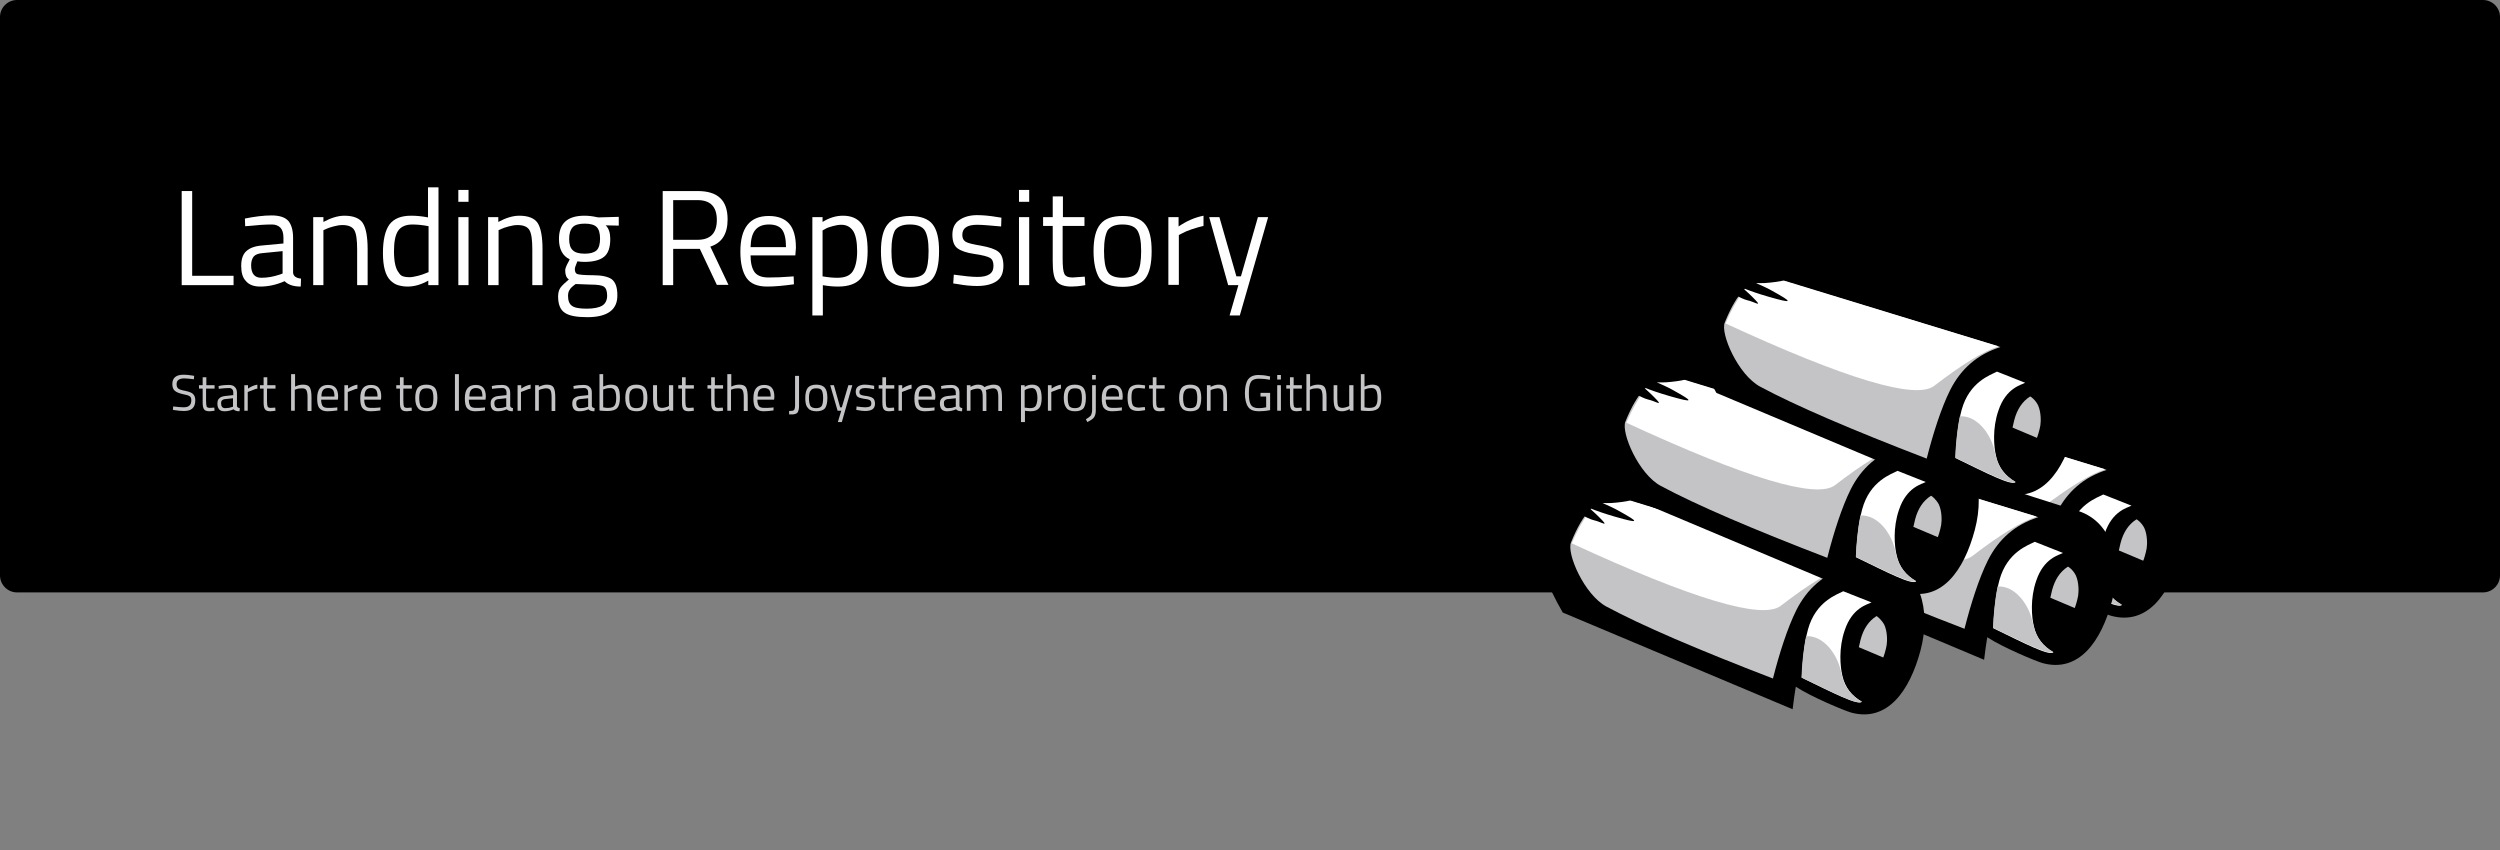 <?xml version="1.0" encoding="utf-8"?>
<!-- Generator: Adobe Illustrator 23.0.2, SVG Export Plug-In . SVG Version: 6.00 Build 0)  -->
<svg version="1.1" xmlns="http://www.w3.org/2000/svg" xmlns:xlink="http://www.w3.org/1999/xlink" x="0px" y="0px"
	 viewBox="0 0 882 300" style="enable-background:new 0 0 882 300;" xml:space="preserve">
<rect x="0" y="0" width="882" height="300" fill="#808080" stroke="none"/>
<style type="text/css">
	.st0{fill:#C4C3C6;}
	.st1{fill:#FFFFFF;}
	.st2{fill-rule:evenodd;clip-rule:evenodd;}
	.st3{fill-rule:evenodd;clip-rule:evenodd;fill:#C4C3C6;}
	.st4{fill-rule:evenodd;clip-rule:evenodd;fill:#FFFFFF;}
	.st5{fill:#010101;}
	.st6{fill:none;}
	.st7{fill-rule:evenodd;clip-rule:evenodd;fill:#B1B2B7;}
	.st8{fill-rule:evenodd;clip-rule:evenodd;fill:#FDFDFD;}
	.st9{fill-rule:evenodd;clip-rule:evenodd;fill:#F9F9F9;}
</style>
<g id="Layer_4">
	<path d="M876,209H6c-3.3,0-6-2.7-6-6V6c0-3.3,2.7-6,6-6h870c3.3,0,6,2.7,6,6v197C882,206.3,879.3,209,876,209z"/>
	<g>
		<path class="st0" d="M65,133.5c-1.8,0-2.7,0.7-2.7,2c0,0.8,0.2,1.3,0.6,1.6s1.3,0.6,2.5,0.8c1.3,0.3,2.2,0.6,2.7,1.1
			c0.5,0.5,0.8,1.2,0.8,2.2c0,2.6-1.3,3.8-4,3.8c-0.9,0-2-0.1-3.3-0.3l-0.6-0.1l0.1-1.2c1.6,0.2,2.9,0.3,3.7,0.3
			c1.8,0,2.7-0.8,2.7-2.5c0-0.7-0.2-1.2-0.6-1.4c-0.4-0.3-1.1-0.5-2.2-0.7c-1.4-0.3-2.4-0.7-3-1.2c-0.6-0.5-0.9-1.3-0.9-2.4
			c0-2.2,1.3-3.3,4-3.3c0.9,0,1.9,0.1,3.1,0.3l0.6,0.1l-0.1,1.2C66.8,133.6,65.7,133.5,65,133.5z"/>
		<path class="st0" d="M75.6,137.1h-2.9v4.3c0,1,0.1,1.7,0.2,2c0.1,0.3,0.5,0.5,1.1,0.5l1.6-0.1l0.1,1.1c-0.8,0.1-1.4,0.2-1.8,0.2
			c-0.9,0-1.6-0.2-1.9-0.7c-0.4-0.5-0.5-1.3-0.5-2.6v-4.7h-1.3v-1.2h1.3v-2.8h1.3v2.8h2.9V137.1z"/>
		<path class="st0" d="M83.6,138.6v4.6c0,0.4,0.4,0.7,1,0.8l-0.1,1.1c-0.9,0-1.7-0.2-2.1-0.7c-1.1,0.5-2.2,0.7-3.2,0.7
			c-0.8,0-1.5-0.2-1.9-0.7c-0.4-0.5-0.6-1.1-0.6-2c0-0.9,0.2-1.5,0.7-1.9c0.4-0.4,1.1-0.7,2.1-0.8l2.8-0.3v-0.8c0-0.6-0.1-1-0.4-1.3
			c-0.3-0.3-0.6-0.4-1.1-0.4c-1,0-2,0.1-3,0.2l-0.6,0.1l-0.1-1c1.3-0.3,2.5-0.4,3.5-0.4s1.8,0.2,2.2,0.7
			C83.3,136.9,83.6,137.6,83.6,138.6z M78,142.3c0,1.1,0.5,1.7,1.4,1.7c0.8,0,1.6-0.1,2.4-0.4l0.4-0.1v-3l-2.7,0.3
			c-0.5,0-0.9,0.2-1.2,0.5C78.1,141.4,78,141.8,78,142.3z"/>
		<path class="st0" d="M86.2,144.9v-9h1.3v1.2c1-0.7,2.1-1.2,3.3-1.4v1.4c-0.5,0.1-1,0.2-1.6,0.5c-0.5,0.2-1,0.4-1.3,0.5l-0.5,0.2
			v6.6H86.2z"/>
		<path class="st0" d="M97.1,137.1h-2.9v4.3c0,1,0.1,1.7,0.2,2c0.1,0.3,0.5,0.5,1.1,0.5l1.6-0.1l0.1,1.1c-0.8,0.1-1.4,0.2-1.8,0.2
			c-0.9,0-1.6-0.2-1.9-0.7c-0.4-0.5-0.5-1.3-0.5-2.6v-4.7h-1.3v-1.2h1.3v-2.8h1.3v2.8h2.9V137.1z"/>
		<path class="st0" d="M104.1,144.9h-1.4V132h1.4v4.4c1-0.5,1.9-0.7,2.8-0.7c1.2,0,2,0.3,2.4,1s0.6,1.8,0.6,3.5v4.8h-1.4v-4.7
			c0-1.2-0.1-2.1-0.4-2.6c-0.2-0.5-0.8-0.7-1.6-0.7c-0.8,0-1.5,0.1-2.2,0.4l-0.3,0.1V144.9z"/>
		<path class="st0" d="M118.5,143.8l0.5-0.1l0,1.1c-1.4,0.2-2.5,0.3-3.5,0.3c-1.3,0-2.2-0.4-2.8-1.1s-0.8-1.9-0.8-3.5
			c0-3.2,1.3-4.7,3.8-4.7c1.2,0,2.1,0.3,2.7,1c0.6,0.7,0.9,1.7,0.9,3.2l-0.1,1h-5.9c0,1,0.2,1.7,0.5,2.2s1,0.7,1.9,0.7
			S117.6,143.9,118.5,143.8z M118,139.9c0-1.1-0.2-1.9-0.5-2.3s-0.9-0.7-1.7-0.7s-1.4,0.2-1.8,0.7c-0.4,0.5-0.6,1.2-0.6,2.3H118z"/>
		<path class="st0" d="M121.5,144.9v-9h1.3v1.2c1-0.7,2.1-1.2,3.3-1.4v1.4c-0.5,0.1-1,0.2-1.6,0.5c-0.5,0.2-1,0.4-1.3,0.5l-0.5,0.2
			v6.6H121.5z"/>
		<path class="st0" d="M133.7,143.8l0.5-0.1l0,1.1c-1.4,0.2-2.5,0.3-3.5,0.3c-1.3,0-2.2-0.4-2.8-1.1s-0.8-1.9-0.8-3.5
			c0-3.2,1.3-4.7,3.8-4.7c1.2,0,2.1,0.3,2.7,1c0.6,0.7,0.9,1.7,0.9,3.2l-0.1,1h-5.9c0,1,0.2,1.7,0.5,2.2s1,0.7,1.9,0.7
			S132.7,143.9,133.7,143.8z M133.2,139.9c0-1.1-0.2-1.9-0.5-2.3s-0.9-0.7-1.7-0.7s-1.4,0.2-1.8,0.7c-0.4,0.5-0.6,1.2-0.6,2.3H133.2
			z"/>
		<path class="st0" d="M145.2,137.1h-2.9v4.3c0,1,0.1,1.7,0.2,2c0.1,0.3,0.5,0.5,1.1,0.5l1.6-0.1l0.1,1.1c-0.8,0.1-1.4,0.2-1.8,0.2
			c-0.9,0-1.6-0.2-1.9-0.7c-0.4-0.5-0.5-1.3-0.5-2.6v-4.7h-1.3v-1.2h1.3v-2.8h1.3v2.8h2.9V137.1z"/>
		<path class="st0" d="M146.5,140.4c0-1.6,0.3-2.8,0.9-3.6c0.6-0.7,1.6-1.1,3-1.1c1.4,0,2.4,0.4,3,1.1s0.9,1.9,0.9,3.6
			s-0.3,2.8-0.8,3.6c-0.6,0.7-1.6,1.1-3,1.1c-1.5,0-2.5-0.4-3-1.1C146.8,143.2,146.5,142,146.5,140.4z M147.9,140.4
			c0,1.3,0.2,2.2,0.5,2.8c0.3,0.5,1,0.8,2,0.8c1,0,1.7-0.3,2-0.8s0.5-1.4,0.5-2.8c0-1.3-0.2-2.2-0.5-2.7c-0.3-0.5-1-0.7-1.9-0.7
			c-0.9,0-1.6,0.2-1.9,0.7C148.1,138.2,147.9,139.1,147.9,140.4z"/>
		<path class="st0" d="M160.5,144.9V132h1.4v12.9H160.5z"/>
		<path class="st0" d="M170.6,143.8l0.5-0.1l0,1.1c-1.4,0.2-2.5,0.3-3.5,0.3c-1.3,0-2.2-0.4-2.8-1.1s-0.8-1.9-0.8-3.5
			c0-3.2,1.3-4.7,3.8-4.7c1.2,0,2.1,0.3,2.7,1c0.6,0.7,0.9,1.7,0.9,3.2l-0.1,1h-5.9c0,1,0.2,1.7,0.5,2.2s1,0.7,1.9,0.7
			S169.7,143.9,170.6,143.8z M170.2,139.9c0-1.1-0.2-1.9-0.5-2.3s-0.9-0.7-1.7-0.7s-1.4,0.2-1.8,0.7c-0.4,0.5-0.6,1.2-0.6,2.3H170.2
			z"/>
		<path class="st0" d="M180,138.6v4.6c0,0.4,0.4,0.7,1,0.8l-0.1,1.1c-0.9,0-1.7-0.2-2.1-0.7c-1.1,0.5-2.2,0.7-3.2,0.7
			c-0.8,0-1.5-0.2-1.9-0.7c-0.4-0.5-0.6-1.1-0.6-2c0-0.9,0.2-1.5,0.7-1.9c0.4-0.4,1.1-0.7,2.1-0.8l2.8-0.3v-0.8c0-0.6-0.1-1-0.4-1.3
			c-0.3-0.3-0.6-0.4-1.1-0.4c-1,0-2,0.1-3,0.2l-0.6,0.1l-0.1-1c1.3-0.3,2.5-0.4,3.5-0.4s1.8,0.2,2.2,0.7
			C179.7,136.9,180,137.6,180,138.6z M174.4,142.3c0,1.1,0.5,1.7,1.4,1.7c0.8,0,1.6-0.1,2.4-0.4l0.4-0.1v-3l-2.7,0.3
			c-0.5,0-0.9,0.2-1.2,0.5C174.5,141.4,174.4,141.8,174.4,142.3z"/>
		<path class="st0" d="M182.6,144.9v-9h1.3v1.2c1-0.7,2.1-1.2,3.3-1.4v1.4c-0.5,0.1-1,0.2-1.6,0.5c-0.5,0.2-1,0.4-1.3,0.5l-0.5,0.2
			v6.6H182.6z"/>
		<path class="st0" d="M190.2,144.9h-1.4v-9h1.3v0.6c1-0.5,1.9-0.8,2.8-0.8c1.2,0,2,0.3,2.4,1s0.6,1.8,0.6,3.5v4.8h-1.3v-4.7
			c0-1.2-0.1-2.1-0.4-2.6s-0.8-0.7-1.6-0.7c-0.4,0-0.8,0.1-1.2,0.2c-0.4,0.1-0.8,0.2-1,0.3l-0.3,0.2V144.9z"/>
		<path class="st0" d="M208.8,138.6v4.6c0,0.4,0.4,0.7,1,0.8l-0.1,1.1c-0.9,0-1.7-0.2-2.1-0.7c-1.1,0.5-2.2,0.7-3.2,0.7
			c-0.8,0-1.5-0.2-1.9-0.7c-0.4-0.5-0.6-1.1-0.6-2c0-0.9,0.2-1.5,0.7-1.9c0.4-0.4,1.1-0.7,2.1-0.8l2.8-0.3v-0.8c0-0.6-0.1-1-0.4-1.3
			c-0.3-0.3-0.6-0.4-1.1-0.4c-1,0-2,0.1-3,0.2l-0.6,0.1l-0.1-1c1.3-0.3,2.5-0.4,3.5-0.4s1.8,0.2,2.2,0.7
			C208.6,136.9,208.8,137.6,208.8,138.6z M203.3,142.3c0,1.1,0.5,1.7,1.4,1.7c0.8,0,1.6-0.1,2.4-0.4l0.4-0.1v-3l-2.7,0.3
			c-0.5,0-0.9,0.2-1.2,0.5C203.4,141.4,203.3,141.8,203.3,142.3z"/>
		<path class="st0" d="M215.5,135.7c1.2,0,2.1,0.3,2.5,1c0.5,0.7,0.7,1.9,0.7,3.6s-0.3,2.9-0.9,3.6c-0.6,0.7-1.7,1.1-3.3,1.1
			c-0.5,0-1.3,0-2.5-0.1l-0.5-0.1V132h1.3v4.4C213.7,136,214.6,135.7,215.5,135.7z M214.5,143.9c1.2,0,2-0.3,2.3-0.8
			c0.4-0.5,0.6-1.4,0.6-2.7c0-1.3-0.2-2.2-0.5-2.7c-0.3-0.5-0.8-0.8-1.6-0.8c-0.7,0-1.4,0.1-2.1,0.4l-0.4,0.1v6.3
			C213.6,143.9,214.2,143.9,214.5,143.9z"/>
		<path class="st0" d="M220.6,140.4c0-1.6,0.3-2.8,0.9-3.6c0.6-0.7,1.6-1.1,3-1.1c1.4,0,2.4,0.4,3,1.1s0.9,1.9,0.9,3.6
			s-0.3,2.8-0.8,3.6c-0.6,0.7-1.6,1.1-3,1.1c-1.5,0-2.5-0.4-3-1.1C220.9,143.2,220.6,142,220.6,140.4z M222,140.4
			c0,1.3,0.2,2.2,0.5,2.8c0.3,0.5,1,0.8,2,0.8c1,0,1.7-0.3,2-0.8s0.5-1.4,0.5-2.8c0-1.3-0.2-2.2-0.5-2.7c-0.3-0.5-1-0.7-1.9-0.7
			c-0.9,0-1.6,0.2-1.9,0.7C222.1,138.2,222,139.1,222,140.4z"/>
		<path class="st0" d="M236.1,135.9h1.4v9h-1.4v-0.6c-0.9,0.5-1.8,0.8-2.7,0.8c-1.2,0-2-0.3-2.4-1c-0.4-0.6-0.6-1.8-0.6-3.5v-4.7
			h1.4v4.7c0,1.3,0.1,2.2,0.3,2.6s0.7,0.7,1.5,0.7c0.4,0,0.8-0.1,1.2-0.2c0.4-0.1,0.7-0.2,0.9-0.3l0.3-0.2V135.9z"/>
		<path class="st0" d="M244.7,137.1h-2.9v4.3c0,1,0.1,1.7,0.2,2c0.1,0.3,0.5,0.5,1.1,0.5l1.6-0.1l0.1,1.1c-0.8,0.1-1.4,0.2-1.8,0.2
			c-0.9,0-1.6-0.2-1.9-0.7c-0.4-0.5-0.5-1.3-0.5-2.6v-4.7h-1.3v-1.2h1.3v-2.8h1.3v2.8h2.9V137.1z"/>
		<path class="st0" d="M255,137.1h-2.9v4.3c0,1,0.1,1.7,0.2,2c0.1,0.3,0.5,0.5,1.1,0.5l1.6-0.1l0.1,1.1c-0.8,0.1-1.4,0.2-1.8,0.2
			c-0.9,0-1.6-0.2-1.9-0.7c-0.4-0.5-0.5-1.3-0.5-2.6v-4.7h-1.3v-1.2h1.3v-2.8h1.3v2.8h2.9V137.1z"/>
		<path class="st0" d="M258,144.9h-1.4V132h1.4v4.4c1-0.5,1.9-0.7,2.8-0.7c1.2,0,2,0.3,2.4,1s0.6,1.8,0.6,3.5v4.8h-1.4v-4.7
			c0-1.2-0.1-2.1-0.4-2.6c-0.2-0.5-0.8-0.7-1.6-0.7c-0.8,0-1.5,0.1-2.2,0.4l-0.3,0.1V144.9z"/>
		<path class="st0" d="M272.4,143.8l0.5-0.1l0,1.1c-1.4,0.2-2.5,0.3-3.5,0.3c-1.3,0-2.2-0.4-2.8-1.1s-0.8-1.9-0.8-3.5
			c0-3.2,1.3-4.7,3.8-4.7c1.2,0,2.1,0.3,2.7,1c0.6,0.7,0.9,1.7,0.9,3.2l-0.1,1h-5.9c0,1,0.2,1.7,0.5,2.2s1,0.7,1.9,0.7
			S271.5,143.9,272.4,143.8z M271.9,139.9c0-1.1-0.2-1.9-0.5-2.3s-0.9-0.7-1.7-0.7s-1.4,0.2-1.8,0.7c-0.4,0.5-0.6,1.2-0.6,2.3H271.9
			z"/>
		<path class="st0" d="M278.4,146.2V145c0.9,0,1.4-0.1,1.7-0.3c0.2-0.2,0.4-0.8,0.4-1.6v-10.5h1.4l0,10.7c0,1-0.2,1.7-0.5,2.2
			c-0.3,0.4-0.8,0.6-1.6,0.7C279.3,146.2,278.9,146.2,278.4,146.2z"/>
		<path class="st0" d="M284.1,140.4c0-1.6,0.3-2.8,0.9-3.6c0.6-0.7,1.6-1.1,3-1.1c1.4,0,2.4,0.4,3,1.1s0.9,1.9,0.9,3.6
			s-0.3,2.8-0.8,3.6c-0.6,0.7-1.6,1.1-3,1.1c-1.5,0-2.5-0.4-3-1.1C284.3,143.2,284.1,142,284.1,140.4z M285.4,140.4
			c0,1.3,0.2,2.2,0.5,2.8c0.3,0.5,1,0.8,2,0.8c1,0,1.7-0.3,2-0.8s0.5-1.4,0.5-2.8c0-1.3-0.2-2.2-0.5-2.7c-0.3-0.5-1-0.7-1.9-0.7
			c-0.9,0-1.6,0.2-1.9,0.7C285.6,138.2,285.4,139.1,285.4,140.4z"/>
		<path class="st0" d="M292.9,135.9h1.3l2.2,7.8h0.6l2.3-7.8h1.4l-3.7,13h-1.4l1.2-4h-1.3L292.9,135.9z"/>
		<path class="st0" d="M305.2,136.9c-1.3,0-2,0.5-2,1.4c0,0.4,0.1,0.7,0.4,0.9s1,0.4,2.1,0.5c1.1,0.2,1.8,0.4,2.3,0.8
			c0.4,0.3,0.7,1,0.7,1.9c0,0.9-0.3,1.6-0.9,2c-0.6,0.4-1.5,0.6-2.6,0.6c-0.7,0-1.6-0.1-2.6-0.3l-0.5-0.1l0.1-1.2
			c1.4,0.2,2.4,0.3,3.1,0.3c0.7,0,1.2-0.1,1.6-0.3c0.4-0.2,0.5-0.6,0.5-1.1s-0.2-0.9-0.5-1.1c-0.3-0.2-1-0.4-2.1-0.5
			c-1.1-0.2-1.8-0.4-2.2-0.7c-0.4-0.3-0.7-0.9-0.7-1.8s0.3-1.5,0.9-1.9s1.4-0.6,2.3-0.6c0.7,0,1.6,0.1,2.8,0.3l0.5,0.1l0,1.2
			C307,137,305.9,136.9,305.2,136.9z"/>
		<path class="st0" d="M315.4,137.1h-2.9v4.3c0,1,0.1,1.7,0.2,2c0.1,0.3,0.5,0.5,1.1,0.5l1.6-0.1l0.1,1.1c-0.8,0.1-1.4,0.2-1.8,0.2
			c-0.9,0-1.6-0.2-1.9-0.7c-0.4-0.5-0.5-1.3-0.5-2.6v-4.7h-1.3v-1.2h1.3v-2.8h1.3v2.8h2.9V137.1z"/>
		<path class="st0" d="M317,144.9v-9h1.3v1.2c1-0.7,2.1-1.2,3.3-1.4v1.4c-0.5,0.1-1,0.2-1.6,0.5c-0.5,0.2-1,0.4-1.3,0.5l-0.5,0.2
			v6.6H317z"/>
		<path class="st0" d="M329.2,143.8l0.5-0.1l0,1.1c-1.4,0.2-2.5,0.3-3.5,0.3c-1.3,0-2.2-0.4-2.8-1.1s-0.8-1.9-0.8-3.5
			c0-3.2,1.3-4.7,3.8-4.7c1.2,0,2.1,0.3,2.7,1c0.6,0.7,0.9,1.7,0.9,3.2l-0.1,1h-5.9c0,1,0.2,1.7,0.5,2.2s1,0.7,1.9,0.7
			S328.3,143.9,329.2,143.8z M328.7,139.9c0-1.1-0.2-1.9-0.5-2.3s-0.9-0.7-1.7-0.7s-1.4,0.2-1.8,0.7c-0.4,0.5-0.6,1.2-0.6,2.3H328.7
			z"/>
		<path class="st0" d="M338.5,138.6v4.6c0,0.4,0.4,0.7,1,0.8l-0.1,1.1c-0.9,0-1.7-0.2-2.1-0.7c-1.1,0.5-2.2,0.7-3.2,0.7
			c-0.8,0-1.5-0.2-1.9-0.7c-0.4-0.5-0.6-1.1-0.6-2c0-0.9,0.2-1.5,0.7-1.9c0.4-0.4,1.1-0.7,2.1-0.8l2.8-0.3v-0.8c0-0.6-0.1-1-0.4-1.3
			c-0.3-0.3-0.6-0.4-1.1-0.4c-1,0-2,0.1-3,0.2l-0.6,0.1l-0.1-1c1.3-0.3,2.5-0.4,3.5-0.4s1.8,0.2,2.2,0.7
			C338.3,136.9,338.5,137.6,338.5,138.6z M333,142.3c0,1.1,0.5,1.7,1.4,1.7c0.8,0,1.6-0.1,2.4-0.4l0.4-0.1v-3l-2.7,0.3
			c-0.5,0-0.9,0.2-1.2,0.5C333.1,141.4,333,141.8,333,142.3z"/>
		<path class="st0" d="M342.5,144.9h-1.4v-9h1.3v0.6c0.9-0.5,1.8-0.8,2.6-0.8c1.1,0,1.9,0.3,2.3,0.9c0.4-0.2,0.9-0.5,1.5-0.6
			c0.6-0.2,1.2-0.3,1.7-0.3c1.2,0,2,0.3,2.4,1c0.4,0.6,0.6,1.8,0.6,3.5v4.8h-1.3v-4.7c0-1.2-0.1-2.1-0.4-2.6s-0.8-0.7-1.5-0.7
			c-0.4,0-0.8,0.1-1.2,0.2c-0.4,0.1-0.7,0.2-1,0.3l-0.3,0.2c0.2,0.4,0.2,1.3,0.2,2.6v4.7h-1.3v-4.6c0-1.3-0.1-2.2-0.4-2.6
			c-0.2-0.5-0.7-0.7-1.5-0.7c-0.4,0-0.8,0.1-1.2,0.2c-0.4,0.1-0.7,0.2-0.9,0.3l-0.3,0.2V144.9z"/>
		<path class="st0" d="M360.2,148.9v-13h1.3v0.6c0.9-0.6,1.8-0.8,2.7-0.8c1.1,0,2,0.4,2.5,1.1c0.5,0.7,0.8,1.9,0.8,3.6
			s-0.3,2.9-0.9,3.6c-0.6,0.7-1.6,1.1-3,1.1c-0.7,0-1.4-0.1-2-0.2v4H360.2z M364,136.9c-0.4,0-0.7,0.1-1.2,0.2
			c-0.4,0.1-0.7,0.2-1,0.4l-0.3,0.2v6.1c0.9,0.1,1.5,0.2,1.9,0.2c1,0,1.7-0.3,2-0.8s0.6-1.5,0.6-2.7s-0.2-2.1-0.5-2.7
			C365.2,137.2,364.7,136.9,364,136.9z"/>
		<path class="st0" d="M369.7,144.9v-9h1.3v1.2c1-0.7,2.1-1.2,3.3-1.4v1.4c-0.5,0.1-1,0.2-1.6,0.5c-0.5,0.2-1,0.4-1.3,0.5l-0.5,0.2
			v6.6H369.7z"/>
		<path class="st0" d="M375.3,140.4c0-1.6,0.3-2.8,0.9-3.6c0.6-0.7,1.6-1.1,3-1.1c1.4,0,2.4,0.4,3,1.1s0.9,1.9,0.9,3.6
			s-0.3,2.8-0.8,3.6c-0.6,0.7-1.6,1.1-3,1.1c-1.5,0-2.5-0.4-3-1.1C375.6,143.2,375.3,142,375.3,140.4z M376.7,140.4
			c0,1.3,0.2,2.2,0.5,2.8c0.3,0.5,1,0.8,2,0.8c1,0,1.7-0.3,2-0.8s0.5-1.4,0.5-2.8c0-1.3-0.2-2.2-0.5-2.7c-0.3-0.5-1-0.7-1.9-0.7
			c-0.9,0-1.6,0.2-1.9,0.7C376.9,138.2,376.7,139.1,376.7,140.4z"/>
		<path class="st0" d="M385.3,144.7v-8.8h1.3v8.8c0,1.1-0.2,1.9-0.6,2.5c-0.4,0.6-1.2,1.1-2.4,1.7l-0.5-1c0.9-0.5,1.5-1,1.8-1.4
			C385.1,146.1,385.3,145.5,385.3,144.7z M385.3,133.9v-1.6h1.3v1.6H385.3z"/>
		<path class="st0" d="M395.3,143.8l0.5-0.1l0,1.1c-1.4,0.2-2.5,0.3-3.5,0.3c-1.3,0-2.2-0.4-2.8-1.1s-0.8-1.9-0.8-3.5
			c0-3.2,1.3-4.7,3.8-4.7c1.2,0,2.1,0.3,2.7,1c0.6,0.7,0.9,1.7,0.9,3.2l-0.1,1h-5.9c0,1,0.2,1.7,0.5,2.2s1,0.7,1.9,0.7
			S394.4,143.9,395.3,143.8z M394.8,139.9c0-1.1-0.2-1.9-0.5-2.3s-0.9-0.7-1.7-0.7s-1.4,0.2-1.8,0.7c-0.4,0.5-0.6,1.2-0.6,2.3H394.8
			z"/>
		<path class="st0" d="M401.6,135.7c0.4,0,1.1,0.1,2,0.2l0.4,0.1l-0.1,1.1c-1-0.1-1.7-0.2-2.1-0.2c-1,0-1.7,0.2-2.1,0.7
			c-0.4,0.5-0.5,1.4-0.5,2.7s0.2,2.2,0.5,2.7c0.3,0.5,1.1,0.8,2.1,0.8l2.1-0.2l0.1,1.1c-1.1,0.2-2,0.3-2.5,0.3
			c-1.4,0-2.4-0.4-2.9-1.1c-0.5-0.7-0.8-1.9-0.8-3.6s0.3-2.9,0.9-3.6C399.3,136.1,400.3,135.7,401.6,135.7z"/>
		<path class="st0" d="M410.8,137.1h-2.9v4.3c0,1,0.1,1.7,0.2,2c0.1,0.3,0.5,0.5,1.1,0.5l1.6-0.1l0.1,1.1c-0.8,0.1-1.4,0.2-1.8,0.2
			c-0.9,0-1.6-0.2-1.9-0.7c-0.4-0.5-0.5-1.3-0.5-2.6v-4.7h-1.3v-1.2h1.3v-2.8h1.3v2.8h2.9V137.1z"/>
		<path class="st0" d="M416,140.4c0-1.6,0.3-2.8,0.9-3.6c0.6-0.7,1.6-1.1,3-1.1c1.4,0,2.4,0.4,3,1.1s0.9,1.9,0.9,3.6
			s-0.3,2.8-0.8,3.6c-0.6,0.7-1.6,1.1-3,1.1c-1.5,0-2.5-0.4-3-1.1C416.3,143.2,416,142,416,140.4z M417.4,140.4
			c0,1.3,0.2,2.2,0.5,2.8c0.3,0.5,1,0.8,2,0.8c1,0,1.7-0.3,2-0.8s0.5-1.4,0.5-2.8c0-1.3-0.2-2.2-0.5-2.7c-0.3-0.5-1-0.7-1.9-0.7
			c-0.9,0-1.6,0.2-1.9,0.7C417.6,138.2,417.4,139.1,417.4,140.4z"/>
		<path class="st0" d="M427.2,144.9h-1.4v-9h1.3v0.6c1-0.5,1.9-0.8,2.8-0.8c1.2,0,2,0.3,2.4,1s0.6,1.8,0.6,3.5v4.8h-1.3v-4.7
			c0-1.2-0.1-2.1-0.4-2.6s-0.8-0.7-1.6-0.7c-0.4,0-0.8,0.1-1.2,0.2c-0.4,0.1-0.8,0.2-1,0.3l-0.3,0.2V144.9z"/>
		<path class="st0" d="M444.7,139.8v-1.2h3.4v6.1c-1.5,0.3-2.9,0.4-4,0.4c-1.8,0-3.1-0.5-3.8-1.6c-0.7-1-1.1-2.7-1.1-4.8
			c0-2.2,0.4-3.8,1.1-4.8c0.7-1,1.9-1.6,3.7-1.6c1.1,0,2.3,0.1,3.5,0.4l0.6,0.1l-0.1,1.2c-1.5-0.3-2.8-0.4-3.9-0.4
			c-1.4,0-2.3,0.4-2.8,1.2c-0.5,0.8-0.7,2.1-0.7,4s0.2,3.2,0.7,4c0.5,0.8,1.4,1.2,2.8,1.2c0.8,0,1.7-0.1,2.6-0.3v-3.8H444.7z"/>
		<path class="st0" d="M450.6,133.9v-1.6h1.3v1.6H450.6z M450.6,144.9v-9h1.3v9H450.6z"/>
		<path class="st0" d="M459.2,137.1h-2.9v4.3c0,1,0.1,1.7,0.2,2c0.1,0.3,0.5,0.5,1.1,0.5l1.6-0.1l0.1,1.1c-0.8,0.1-1.4,0.2-1.8,0.2
			c-0.9,0-1.6-0.2-1.9-0.7c-0.4-0.5-0.5-1.3-0.5-2.6v-4.7h-1.3v-1.2h1.3v-2.8h1.3v2.8h2.9V137.1z"/>
		<path class="st0" d="M462.2,144.9h-1.3V132h1.3v4.4c1-0.5,1.9-0.7,2.8-0.7c1.2,0,2,0.3,2.4,1s0.6,1.8,0.6,3.5v4.8h-1.4v-4.7
			c0-1.2-0.1-2.1-0.4-2.6c-0.2-0.5-0.8-0.7-1.6-0.7c-0.8,0-1.5,0.1-2.2,0.4l-0.3,0.1V144.9z"/>
		<path class="st0" d="M476.2,135.9h1.3v9h-1.3v-0.6c-0.9,0.5-1.8,0.8-2.7,0.8c-1.2,0-2-0.3-2.4-1c-0.4-0.6-0.6-1.8-0.6-3.5v-4.7
			h1.3v4.7c0,1.3,0.1,2.2,0.3,2.6c0.2,0.4,0.7,0.7,1.5,0.7c0.4,0,0.8-0.1,1.2-0.2c0.4-0.1,0.7-0.2,0.9-0.3l0.3-0.2V135.9z"/>
		<path class="st0" d="M484.1,135.7c1.2,0,2.1,0.3,2.5,1c0.5,0.7,0.7,1.9,0.7,3.6s-0.3,2.9-0.9,3.6c-0.6,0.7-1.7,1.1-3.3,1.1
			c-0.5,0-1.3,0-2.5-0.1l-0.5-0.1V132h1.3v4.4C482.3,136,483.2,135.7,484.1,135.7z M483.1,143.9c1.2,0,2-0.3,2.3-0.8
			c0.4-0.5,0.6-1.4,0.6-2.7c0-1.3-0.2-2.2-0.5-2.7c-0.3-0.5-0.8-0.8-1.6-0.8c-0.7,0-1.4,0.1-2.1,0.4l-0.4,0.1v6.3
			C482.2,143.9,482.8,143.9,483.1,143.9z"/>
	</g>
	<g>
		<path class="st1" d="M82.4,100.6H64.1V67.4h3.7v29.9h14.6V100.6z"/>
		<path class="st1" d="M103.4,83.9v12.3c0.1,1.2,1,1.9,2.8,2.1l-0.1,2.8c-2.5,0-4.4-0.6-5.7-1.9c-2.9,1.3-5.8,1.9-8.6,1.9
			c-2.2,0-3.9-0.6-5-1.9c-1.2-1.2-1.7-3-1.7-5.4s0.6-4.1,1.8-5.2c1.2-1.1,3-1.8,5.6-2l7.5-0.7v-2.1c0-1.6-0.4-2.8-1.1-3.5
			c-0.7-0.7-1.7-1.1-2.9-1.1c-2.6,0-5.2,0.2-8,0.5l-1.5,0.1l-0.1-2.7c3.5-0.7,6.6-1.1,9.4-1.1c2.7,0,4.7,0.6,5.9,1.9
			C102.8,79.2,103.4,81.2,103.4,83.9z M88.6,93.6c0,2.9,1.2,4.4,3.6,4.4c2.2,0,4.3-0.4,6.4-1.1l1.1-0.4v-7.9l-7.1,0.7
			c-1.4,0.1-2.5,0.5-3.1,1.2C88.9,91.3,88.6,92.3,88.6,93.6z"/>
		<path class="st1" d="M114.1,100.6h-3.6v-24h3.6v1.7c2.6-1.4,5.1-2.2,7.4-2.2c3.2,0,5.4,0.9,6.5,2.6c1.1,1.7,1.7,4.8,1.7,9.2v12.7
			H126V88c0-3.3-0.3-5.6-1-6.8c-0.7-1.2-2.1-1.8-4.2-1.8c-1,0-2.1,0.2-3.2,0.5c-1.1,0.3-2,0.6-2.6,0.9l-0.9,0.4V100.6z"/>
		<path class="st1" d="M154.7,66.1v34.5h-3.6V99c-2.5,1.4-4.9,2.1-7.3,2.1c-1.3,0-2.4-0.2-3.4-0.5s-1.9-0.9-2.7-1.7
			c-1.7-1.7-2.6-4.9-2.6-9.6c0-4.7,0.8-8,2.3-10.1c1.6-2.1,4.1-3.1,7.7-3.1c1.9,0,3.8,0.2,5.9,0.6V66.1H154.7z M142.2,97.5
			c0.6,0.2,1.3,0.3,2.2,0.3s1.9-0.2,3.1-0.5c1.1-0.3,2-0.6,2.7-0.9l1-0.4V79.8c-2-0.4-4-0.6-5.7-0.6c-2.4,0-4.1,0.8-5.1,2.3
			c-1,1.6-1.4,4-1.4,7.2c0,3.7,0.6,6.2,1.7,7.5C141.1,96.9,141.6,97.3,142.2,97.5z"/>
		<path class="st1" d="M161.7,71.2V67h3.6v4.2H161.7z M161.7,100.6v-24h3.6v24H161.7z"/>
		<path class="st1" d="M175.8,100.6h-3.6v-24h3.6v1.7c2.6-1.4,5.1-2.2,7.4-2.2c3.2,0,5.4,0.9,6.5,2.6c1.1,1.7,1.7,4.8,1.7,9.2v12.7
			h-3.6V88c0-3.3-0.3-5.6-1-6.8c-0.7-1.2-2.1-1.8-4.2-1.8c-1,0-2.1,0.2-3.2,0.5c-1.1,0.3-2,0.6-2.6,0.9l-0.9,0.4V100.6z"/>
		<path class="st1" d="M207.2,111.9c-3.8,0-6.5-0.5-8-1.6c-1.5-1-2.3-2.9-2.3-5.7c0-1.3,0.3-2.4,0.9-3.2c0.6-0.8,1.6-1.7,2.9-2.8
			c-0.9-0.6-1.3-1.7-1.3-3.3c0-0.5,0.4-1.6,1.2-3l0.4-0.8c-2.5-1.2-3.8-3.6-3.8-7.2c0-5.5,3-8.2,9-8.2c1.5,0,3,0.2,4.3,0.5l0.7,0.1
			l7.1-0.2v3.1l-4.6-0.1c1.1,1.1,1.6,2.7,1.6,4.8c0,3-0.7,5.1-2.2,6.3s-3.8,1.8-7,1.8c-0.9,0-1.6-0.1-2.4-0.2
			c-0.6,1.4-0.9,2.3-0.9,2.7c0,1,0.3,1.6,0.9,1.8c0.6,0.2,2.4,0.4,5.5,0.4c3.1,0,5.3,0.5,6.6,1.4c1.3,1,2,2.8,2,5.6
			C217.9,109.3,214.3,111.9,207.2,111.9z M200.4,104.4c0,1.7,0.5,2.9,1.4,3.5c0.9,0.7,2.7,1,5.2,1s4.4-0.4,5.5-1.1
			c1.1-0.7,1.7-1.9,1.7-3.5c0-1.6-0.4-2.7-1.2-3.2c-0.8-0.5-2.4-0.7-4.7-0.7l-5.2-0.2c-1.1,0.8-1.8,1.4-2.1,2
			C200.6,102.7,200.4,103.5,200.4,104.4z M200.8,84.3c0,1.9,0.4,3.2,1.3,4c0.8,0.8,2.2,1.2,4.2,1.2c2,0,3.3-0.4,4.2-1.2
			c0.8-0.8,1.2-2.2,1.2-4.1c0-1.9-0.4-3.3-1.2-4.1s-2.2-1.2-4.2-1.2c-2,0-3.4,0.4-4.2,1.2C201.2,81.1,200.8,82.4,200.8,84.3z"/>
		<path class="st1" d="M237.5,87.9v12.7h-3.7V67.4h12.3c3.5,0,6.2,0.8,7.9,2.4c1.8,1.6,2.7,4.2,2.7,7.6c0,5.1-2,8.3-6.1,9.6
			l6.4,13.5h-4.1l-6-12.7H237.5z M246.1,84.6c4.5,0,6.8-2.3,6.8-7s-2.3-7-6.8-7h-8.6v14H246.1z"/>
		<path class="st1" d="M278.6,97.6l1.4-0.1l0.1,2.8c-3.6,0.5-6.8,0.8-9.4,0.8c-3.5,0-5.9-1-7.3-3c-1.4-2-2.2-5.1-2.2-9.3
			c0-8.4,3.3-12.6,10-12.6c3.2,0,5.6,0.9,7.2,2.7c1.6,1.8,2.4,4.6,2.4,8.5l-0.2,2.7h-15.8c0,2.7,0.5,4.6,1.4,5.9
			c1,1.3,2.6,1.9,5,1.9C273.7,97.9,276.2,97.8,278.6,97.6z M277.3,87.2c0-2.9-0.5-5-1.4-6.2c-0.9-1.2-2.5-1.8-4.6-1.8
			c-2.1,0-3.7,0.6-4.8,1.9c-1.1,1.3-1.6,3.3-1.7,6.1H277.3z"/>
		<path class="st1" d="M286.6,111.3V76.6h3.6v1.7c2.4-1.5,4.8-2.2,7.2-2.2c3,0,5.2,1,6.6,2.9c1.4,1.9,2.1,5.1,2.1,9.6
			c0,4.4-0.8,7.6-2.4,9.6c-1.6,1.9-4.3,2.9-8,2.9c-2,0-3.7-0.2-5.4-0.5v10.7H286.6z M296.8,79.3c-1,0-2,0.2-3.1,0.5
			c-1.1,0.3-2,0.6-2.6,1l-0.9,0.5v16.2c2.3,0.4,4,0.5,5.2,0.5c2.6,0,4.4-0.7,5.4-2.2s1.6-3.9,1.6-7.2s-0.5-5.7-1.4-7.1
			C300,80,298.6,79.3,296.8,79.3z"/>
		<path class="st1" d="M310.8,88.6c0-4.4,0.8-7.6,2.4-9.5c1.6-2,4.2-2.9,7.9-2.9s6.4,1,7.9,2.9c1.6,2,2.3,5.1,2.3,9.5
			c0,4.4-0.7,7.6-2.2,9.6c-1.5,2-4.2,3-8.1,3c-3.9,0-6.6-1-8.1-3C311.5,96.1,310.8,92.9,310.8,88.6z M314.5,88.5
			c0,3.5,0.4,6,1.3,7.4c0.8,1.4,2.6,2.1,5.3,2.1s4.5-0.7,5.3-2.1c0.8-1.4,1.2-3.8,1.2-7.4s-0.5-5.9-1.4-7.3c-0.9-1.3-2.6-2-5.2-2
			s-4.2,0.7-5.2,2C315,82.6,314.5,85,314.5,88.5z"/>
		<path class="st1" d="M344.7,79.3c-3.5,0-5.2,1.2-5.2,3.6c0,1.1,0.4,1.9,1.2,2.4c0.8,0.5,2.6,0.9,5.5,1.4c2.8,0.5,4.9,1.2,6,2.1
			c1.2,0.9,1.8,2.6,1.8,5c0,2.5-0.8,4.3-2.4,5.4s-3.9,1.7-6.9,1.7c-2,0-4.3-0.2-7-0.7l-1.4-0.2l0.2-3.1c3.6,0.5,6.4,0.8,8.3,0.8
			s3.3-0.3,4.2-0.9c1-0.6,1.5-1.6,1.5-3c0-1.4-0.4-2.3-1.2-2.8c-0.8-0.5-2.7-1-5.5-1.4c-2.8-0.4-4.8-1.1-6-2
			c-1.2-0.9-1.8-2.5-1.8-4.8c0-2.3,0.8-4.1,2.5-5.2c1.6-1.1,3.7-1.7,6.2-1.7c2,0,4.4,0.2,7.3,0.7l1.3,0.2l-0.1,3.1
			C349.6,79.6,346.8,79.3,344.7,79.3z"/>
		<path class="st1" d="M359.5,71.2V67h3.6v4.2H359.5z M359.5,100.6v-24h3.6v24H359.5z"/>
		<path class="st1" d="M382.5,79.7h-7.6v11.5c0,2.8,0.2,4.6,0.6,5.4c0.4,0.9,1.4,1.3,2.9,1.3l4.3-0.3l0.2,3
			c-2.1,0.4-3.8,0.5-4.9,0.5c-2.5,0-4.2-0.6-5.2-1.8c-1-1.2-1.4-3.5-1.4-7V79.7h-3.4v-3.1h3.4v-7.3h3.6v7.3h7.6V79.7z"/>
		<path class="st1" d="M385.8,88.6c0-4.4,0.8-7.6,2.4-9.5c1.6-2,4.2-2.9,7.9-2.9s6.4,1,7.9,2.9c1.6,2,2.3,5.1,2.3,9.5
			c0,4.4-0.7,7.6-2.2,9.6c-1.5,2-4.2,3-8.1,3c-3.9,0-6.6-1-8.1-3C386.6,96.1,385.8,92.9,385.8,88.6z M389.5,88.5
			c0,3.5,0.4,6,1.3,7.4c0.8,1.4,2.6,2.1,5.3,2.1s4.5-0.7,5.3-2.1c0.8-1.4,1.2-3.8,1.2-7.4s-0.5-5.9-1.4-7.3c-0.9-1.3-2.6-2-5.2-2
			s-4.2,0.7-5.2,2C390,82.6,389.5,85,389.5,88.5z"/>
		<path class="st1" d="M412.2,100.6v-24h3.6v3.3c2.8-1.9,5.7-3.2,8.8-3.8v3.6c-1.3,0.3-2.7,0.7-4.2,1.2s-2.6,1-3.3,1.4l-1.2,0.6
			v17.6H412.2z"/>
		<path class="st1" d="M426.6,76.6h3.6l6,20.9h1.6l6-20.9h3.6l-10,34.7h-3.6l3.1-10.7h-3.6L426.6,76.6z"/>
	</g>
</g>
<g id="Layer_2">
</g>
<g id="Layer_3">
</g>
<g id="Layer_1">
	<g>
		
			<g id="Scroll_4_" transform="translate(76.483, 92.414) rotate(13) translate(-76.483, -92.414) translate(6.483, 59.914)">
			<path class="st2" d="M728.9,7.3c-0.3-3.1-0.6-5.8-0.7-8c6.2,2.3,18.8,4.4,21.1,4.5c13.2,0.5,18.4-12,18.9-26.9
				c0.5-14.9-6.6-27.8-19.8-28.3c-10.2-0.4-74.8-6.9-101.9-7.8c-8.2-0.3-15.7,18-16.2,33.3c-0.1,3.1,4.2,9.9,11.9,18.2L728.9,7.3z"
				/>
			<path class="st3" d="M656.8-13.3c13.6,3.7,34.6,7.5,62.9,11.5c0.2-9.2,1-18.6,2.6-25.3c2-8.3,6.6-14.6,13.9-18.9l-86.7-6
				c-4.6,3.2-8.2,7.9-10,19.4C638.7-28.5,648.2-15.6,656.8-13.3z"/>
			<path class="st4" d="M716.6-27.4c7.8-9.5,14.1-15.7,19-18.7l-86.7-6.1c-4.2,3.1-7.2,9.7-9.1,19.9
				C685.8-22.7,711.4-21.1,716.6-27.4z"/>
			<g id="Group-3_4_" transform="translate(12.744, 19.02)">
				<path class="st4" d="M724.2-56.3c-1.8,1.6-8.7,5.6-9.1,16c-0.2,5.2,0.8,12.3,1.7,17c12.2,2.8,21.5,5.2,22.6,3.5
					c-4-1.2-7-3.6-8.8-7.4c-1.5-3-3.5-9.2-2.8-15.8c0.8-8.5,5.9-10.7,7-11.7L724.2-56.3z"/>
				<path class="st3" d="M716.7-23.4c12.2,2.7,21.5,5.1,22.6,3.5c-4-1.2-7-3.6-8.8-7.3c-0.8-1.6-2.5-5.8-6.9-8.9
					c-2.9-2-5.8-2.7-8.6-1.9C715.1-33.2,715.9-27.4,716.7-23.4z"/>
				<path class="st3" d="M737.6-50.4c-2.3,2.3-3.5,5.5-3.6,9.4c0,0.9,0,1.9,0,2.7l9.2,1.6c0.1-0.4,0.3-2.7,0.2-4.5
					c-0.1-1.5-0.8-4.7-2.4-6.8C739.6-49.7,737.8-50.4,737.6-50.4z"/>
			</g>
			<path id="Combined-Shape-Copy_5_" class="st2" d="M641.9-54.3l-1.8,11.3c2.4,0.7,4.2,1.1,5.4,1.1c2.4,0,4.8,0.9,3.6-0.1
				c-0.6-0.5-3.3-2.2-5-3.1c-0.5-0.3-0.9-0.5-1.3-0.7c2.9,0.5,6,0.8,9.6,1c9.4,0.5,8.9,0,0.9-2.3c-1.6-0.5-3.7-0.9-6.2-1.4
				c1-0.2,1.9-0.4,3-0.7c2.1-0.6,5.5-1.9,6.1-2.3c1.3-0.8-2.2-0.7-6-1.8C648.3-54,645.6-54.3,641.9-54.3z"/>
		</g>
		
			<g id="Scroll_1_" transform="translate(76.483, 92.414) rotate(13) translate(-76.483, -92.414) translate(6.483, 59.914)">
			<path class="st2" d="M709.1,29c-0.3-3.1-0.6-5.8-0.7-8c6.2,2.3,18.8,4.4,21.1,4.5c13.2,0.5,18.4-12,18.9-26.9
				c0.5-14.9-6.6-27.8-19.8-28.3c-10.2-0.4-74.8-6.9-101.9-7.8c-8.2-0.3-15.7,18-16.2,33.3c-0.1,3.1,4.2,9.9,11.9,18.2L709.1,29z"/>
			<path class="st3" d="M637,8.4c13.6,3.7,34.6,7.5,62.9,11.5c0.2-9.2,1-18.6,2.6-25.3c2-8.3,6.6-14.6,13.9-18.9l-86.7-6
				c-4.6,3.2-8.2,7.9-10,19.4C618.9-6.8,628.4,6.1,637,8.4z"/>
			<path class="st4" d="M696.8-5.7c7.8-9.5,14.1-15.7,19-18.7l-86.7-6.1c-4.2,3.1-7.2,9.7-9.1,19.9C666-1,691.6,0.6,696.8-5.7z"/>
			<g id="Group-3_1_" transform="translate(12.744, 19.02)">
				<path class="st4" d="M704.4-34.6c-1.8,1.6-8.7,5.6-9.1,16c-0.2,5.2,0.8,12.3,1.7,17c12.2,2.8,21.5,5.2,22.6,3.5
					c-4-1.2-7-3.6-8.8-7.4c-1.5-3-3.5-9.2-2.8-15.8c0.8-8.5,5.9-10.7,7-11.7L704.4-34.6z"/>
				<path class="st3" d="M696.9-1.7c12.2,2.7,21.5,5.1,22.6,3.5c-4-1.2-7-3.6-8.8-7.3c-0.8-1.6-2.5-5.8-6.9-8.9
					c-2.9-2-5.8-2.7-8.6-1.9C695.3-11.5,696.1-5.7,696.9-1.7z"/>
				<path class="st3" d="M717.8-28.7c-2.3,2.3-3.5,5.5-3.6,9.4c0,0.9,0,1.9,0,2.7l9.2,1.6c0.1-0.4,0.3-2.7,0.2-4.5
					c-0.1-1.5-0.8-4.7-2.4-6.8C719.8-28,718-28.7,717.8-28.7z"/>
			</g>
			<path id="Combined-Shape-Copy_1_" class="st2" d="M622.1-32.7l-1.8,11.3c2.4,0.7,4.2,1.1,5.4,1.1c2.4,0,4.8,0.9,3.6-0.1
				c-0.6-0.5-3.3-2.2-5-3.1c-0.5-0.3-0.9-0.5-1.3-0.7c2.9,0.5,6,0.8,9.6,1c9.4,0.5,8.9,0,0.9-2.3c-1.6-0.5-3.7-0.9-6.2-1.4
				c1-0.2,1.9-0.4,3-0.7c2.1-0.6,5.5-1.9,6.1-2.3c1.3-0.8-2.2-0.7-6-1.8C628.5-32.3,625.8-32.6,622.1-32.7z"/>
		</g>
		
			<g id="Scroll" transform="translate(76.483, 92.414) rotate(13) translate(-76.483, -92.414) translate(6.483, 59.914)">
			<path class="st2" d="M647.2,61.2c-0.3-3.1-0.6-5.8-0.7-8c6.2,2.3,18.8,4.4,21.1,4.5c13.2,0.5,18.4-12,18.9-26.9
				c0.5-14.9-6.6-27.8-19.8-28.3c-10.2-0.4-74.8-6.9-101.9-7.8c-8.2-0.3-15.7,18-16.2,33.3c-0.1,3.1,4.2,9.9,11.9,18.2L647.2,61.2z"
				/>
			<path class="st3" d="M575.1,40.7c13.6,3.7,34.6,7.5,62.9,11.5c0.2-9.2,1-18.6,2.6-25.3c2-8.3,6.6-14.6,13.9-18.9l-86.7-6
				c-4.6,3.2-8.2,7.9-10,19.4C557,25.5,566.5,38.4,575.1,40.7z"/>
			<path class="st4" d="M634.9,26.6c7.8-9.5,14.1-15.7,19-18.7l-86.7-6.1c-4.2,3.1-7.2,9.7-9.1,19.9
				C604.1,31.3,629.7,32.9,634.9,26.6z"/>
			<g id="Group-3" transform="translate(12.744, 19.02)">
				<path class="st4" d="M642.5-2.4c-1.8,1.6-8.7,5.6-9.1,16c-0.2,5.2,0.8,12.3,1.7,17c12.2,2.8,21.5,5.2,22.6,3.5
					c-4-1.2-7-3.6-8.8-7.4c-1.5-3-3.5-9.2-2.8-15.8c0.8-8.5,5.9-10.7,7-11.7L642.5-2.4z"/>
				<path class="st3" d="M635,30.6c12.2,2.7,21.5,5.1,22.6,3.5c-4-1.2-7-3.6-8.8-7.3c-0.8-1.6-2.5-5.8-6.9-8.9
					c-2.9-2-5.8-2.7-8.6-1.9C633.4,20.8,634.2,26.6,635,30.6z"/>
				<path class="st3" d="M655.9,3.5c-2.3,2.3-3.5,5.5-3.6,9.4c0,0.9,0,1.9,0,2.7l9.2,1.6c0.1-0.4,0.3-2.7,0.2-4.5
					c-0.1-1.5-0.8-4.7-2.4-6.8C657.9,4.3,656.1,3.5,655.9,3.5z"/>
			</g>
			<path id="Combined-Shape-Copy" class="st2" d="M560.3-0.4l-1.8,11.3c2.4,0.7,4.2,1.1,5.4,1.1c2.4,0,4.8,0.9,3.6-0.1
				c-0.6-0.5-3.3-2.2-5-3.1c-0.5-0.3-0.9-0.5-1.3-0.7c2.9,0.5,6,0.8,9.6,1c9.4,0.5,8.9,0,0.9-2.3c-1.6-0.5-3.7-0.9-6.2-1.4
				c1-0.2,1.9-0.4,3-0.7c2.1-0.6,5.5-1.9,6.1-2.3c1.3-0.8-2.2-0.7-6-1.8C566.6,0,563.9-0.3,560.3-0.4z"/>
		</g>
		
			<g id="Scroll_2_" transform="translate(76.483, 92.414) rotate(13) translate(-76.483, -92.414) translate(6.483, 59.914)">
			<path class="st2" d="M656.3,15.5c-0.3-3.1-0.6-5.8-0.7-8c6.2,2.3,18.8,4.4,21.1,4.5c13.2,0.5,18.4-12,18.9-26.9
				s-6.6-27.8-19.8-28.3C665.7-43.5,601-50,574-51c-8.2-0.3-15.7,18-16.2,33.3c-0.1,3.1,4.2,9.9,11.9,18.2L656.3,15.5z"/>
			<path class="st3" d="M584.2-5.1c13.6,3.7,34.6,7.5,62.9,11.5c0.2-9.2,1-18.6,2.6-25.3c2-8.3,6.6-14.6,13.9-18.9l-86.7-6
				c-4.6,3.2-8.2,7.9-10,19.4C566.2-20.3,575.6-7.4,584.2-5.1z"/>
			<path class="st4" d="M644-19.2c7.8-9.5,14.1-15.7,19-18.7L576.4-44c-4.2,3.1-7.2,9.7-9.1,19.9C613.2-14.5,638.8-12.9,644-19.2z"
				/>
			<g id="Group-3_2_" transform="translate(12.744, 19.02)">
				<path class="st4" d="M651.6-48.1c-1.8,1.6-8.7,5.6-9.1,16c-0.2,5.2,0.8,12.3,1.7,17c12.2,2.8,21.5,5.2,22.6,3.5
					c-4-1.2-7-3.6-8.8-7.4c-1.5-3-3.5-9.2-2.8-15.8c0.8-8.5,5.9-10.7,7-11.7L651.6-48.1z"/>
				<path class="st3" d="M644.1-15.2c12.2,2.7,21.5,5.1,22.6,3.5c-4-1.2-7-3.6-8.8-7.3c-0.8-1.6-2.5-5.8-6.9-8.9
					c-2.9-2-5.8-2.7-8.6-1.9C642.5-25,643.3-19.2,644.1-15.2z"/>
				<path class="st3" d="M665.1-42.2c-2.3,2.3-3.5,5.5-3.6,9.4c0,0.9,0,1.9,0,2.7l9.2,1.6c0.1-0.4,0.3-2.7,0.2-4.5
					c-0.1-1.5-0.8-4.7-2.4-6.8C667-41.5,665.3-42.2,665.1-42.2z"/>
			</g>
			<path id="Combined-Shape-Copy_3_" class="st2" d="M569.4-46.2l-1.8,11.3c2.4,0.7,4.2,1.1,5.4,1.1c2.4,0,4.8,0.9,3.6-0.1
				c-0.6-0.5-3.3-2.2-5-3.1c-0.5-0.3-0.9-0.5-1.3-0.7c2.9,0.5,6,0.8,9.6,1c9.4,0.5,8.9,0,0.9-2.3c-1.6-0.5-3.7-0.9-6.2-1.4
				c1-0.2,1.9-0.4,3-0.7c2.1-0.6,5.5-1.9,6.1-2.3c1.3-0.8-2.2-0.7-6-1.8C575.8-45.8,573-46.1,569.4-46.2z"/>
		</g>
		
			<g id="Scroll_3_" transform="translate(76.483, 92.414) rotate(13) translate(-76.483, -92.414) translate(6.483, 59.914)">
			<path class="st2" d="M682.6-26.5c-0.3-3.1-0.6-5.8-0.7-8c6.2,2.3,18.8,4.4,21.1,4.5c13.2,0.5,18.4-12,18.9-26.9
				s-6.6-27.8-19.8-28.3c-10.2-0.4-74.8-6.9-101.9-7.8c-8.2-0.3-15.7,18-16.2,33.3c-0.1,3.1,4.2,9.9,11.9,18.2L682.6-26.5z"/>
			<path class="st3" d="M610.5-47.1c13.6,3.7,34.6,7.5,62.9,11.5c0.2-9.2,1-18.6,2.6-25.3c2-8.3,6.6-14.6,13.9-18.9l-86.7-6
				c-4.6,3.2-8.2,7.9-10,19.4C592.4-62.3,601.9-49.4,610.5-47.1z"/>
			<path class="st4" d="M670.2-61.2c7.8-9.5,14.1-15.7,19-18.7L602.6-86c-4.2,3.1-7.2,9.7-9.1,19.9C639.5-56.5,665-54.9,670.2-61.2z
				"/>
			<g id="Group-3_3_" transform="translate(12.744, 19.02)">
				<path class="st4" d="M677.9-90.1c-1.8,1.6-8.7,5.6-9.1,16c-0.2,5.2,0.8,12.3,1.7,17c12.2,2.8,21.5,5.2,22.6,3.5
					c-4-1.2-7-3.6-8.8-7.4c-1.5-3-3.5-9.2-2.8-15.8c0.8-8.5,5.9-10.7,7-11.7L677.9-90.1z"/>
				<path class="st3" d="M670.4-57.2c12.2,2.7,21.5,5.1,22.6,3.5c-4-1.2-7-3.6-8.8-7.3c-0.8-1.6-2.5-5.8-6.9-8.9
					c-2.9-2-5.8-2.7-8.6-1.9C668.8-67,669.6-61.2,670.4-57.2z"/>
				<path class="st3" d="M691.3-84.2c-2.3,2.3-3.5,5.5-3.6,9.4c0,0.9,0,1.9,0,2.7l9.2,1.6c0.1-0.4,0.3-2.7,0.2-4.5
					c-0.1-1.5-0.8-4.7-2.4-6.8C693.3-83.5,691.5-84.2,691.3-84.2z"/>
			</g>
			<path id="Combined-Shape-Copy_4_" class="st2" d="M595.6-88.2l-1.8,11.3c2.4,0.7,4.2,1.1,5.4,1.1c2.4,0,4.8,0.9,3.6-0.1
				c-0.6-0.5-3.3-2.2-5-3.1c-0.5-0.3-0.9-0.5-1.3-0.7c2.9,0.5,6,0.8,9.6,1c9.4,0.5,8.9,0,0.9-2.3c-1.6-0.5-3.7-0.9-6.2-1.4
				c1-0.2,1.9-0.4,3-0.7c2.1-0.6,5.5-1.9,6.1-2.3c1.3-0.8-2.2-0.7-6-1.8C602-87.8,599.2-88.1,595.6-88.2z"/>
		</g>
	</g>
</g>
</svg>
